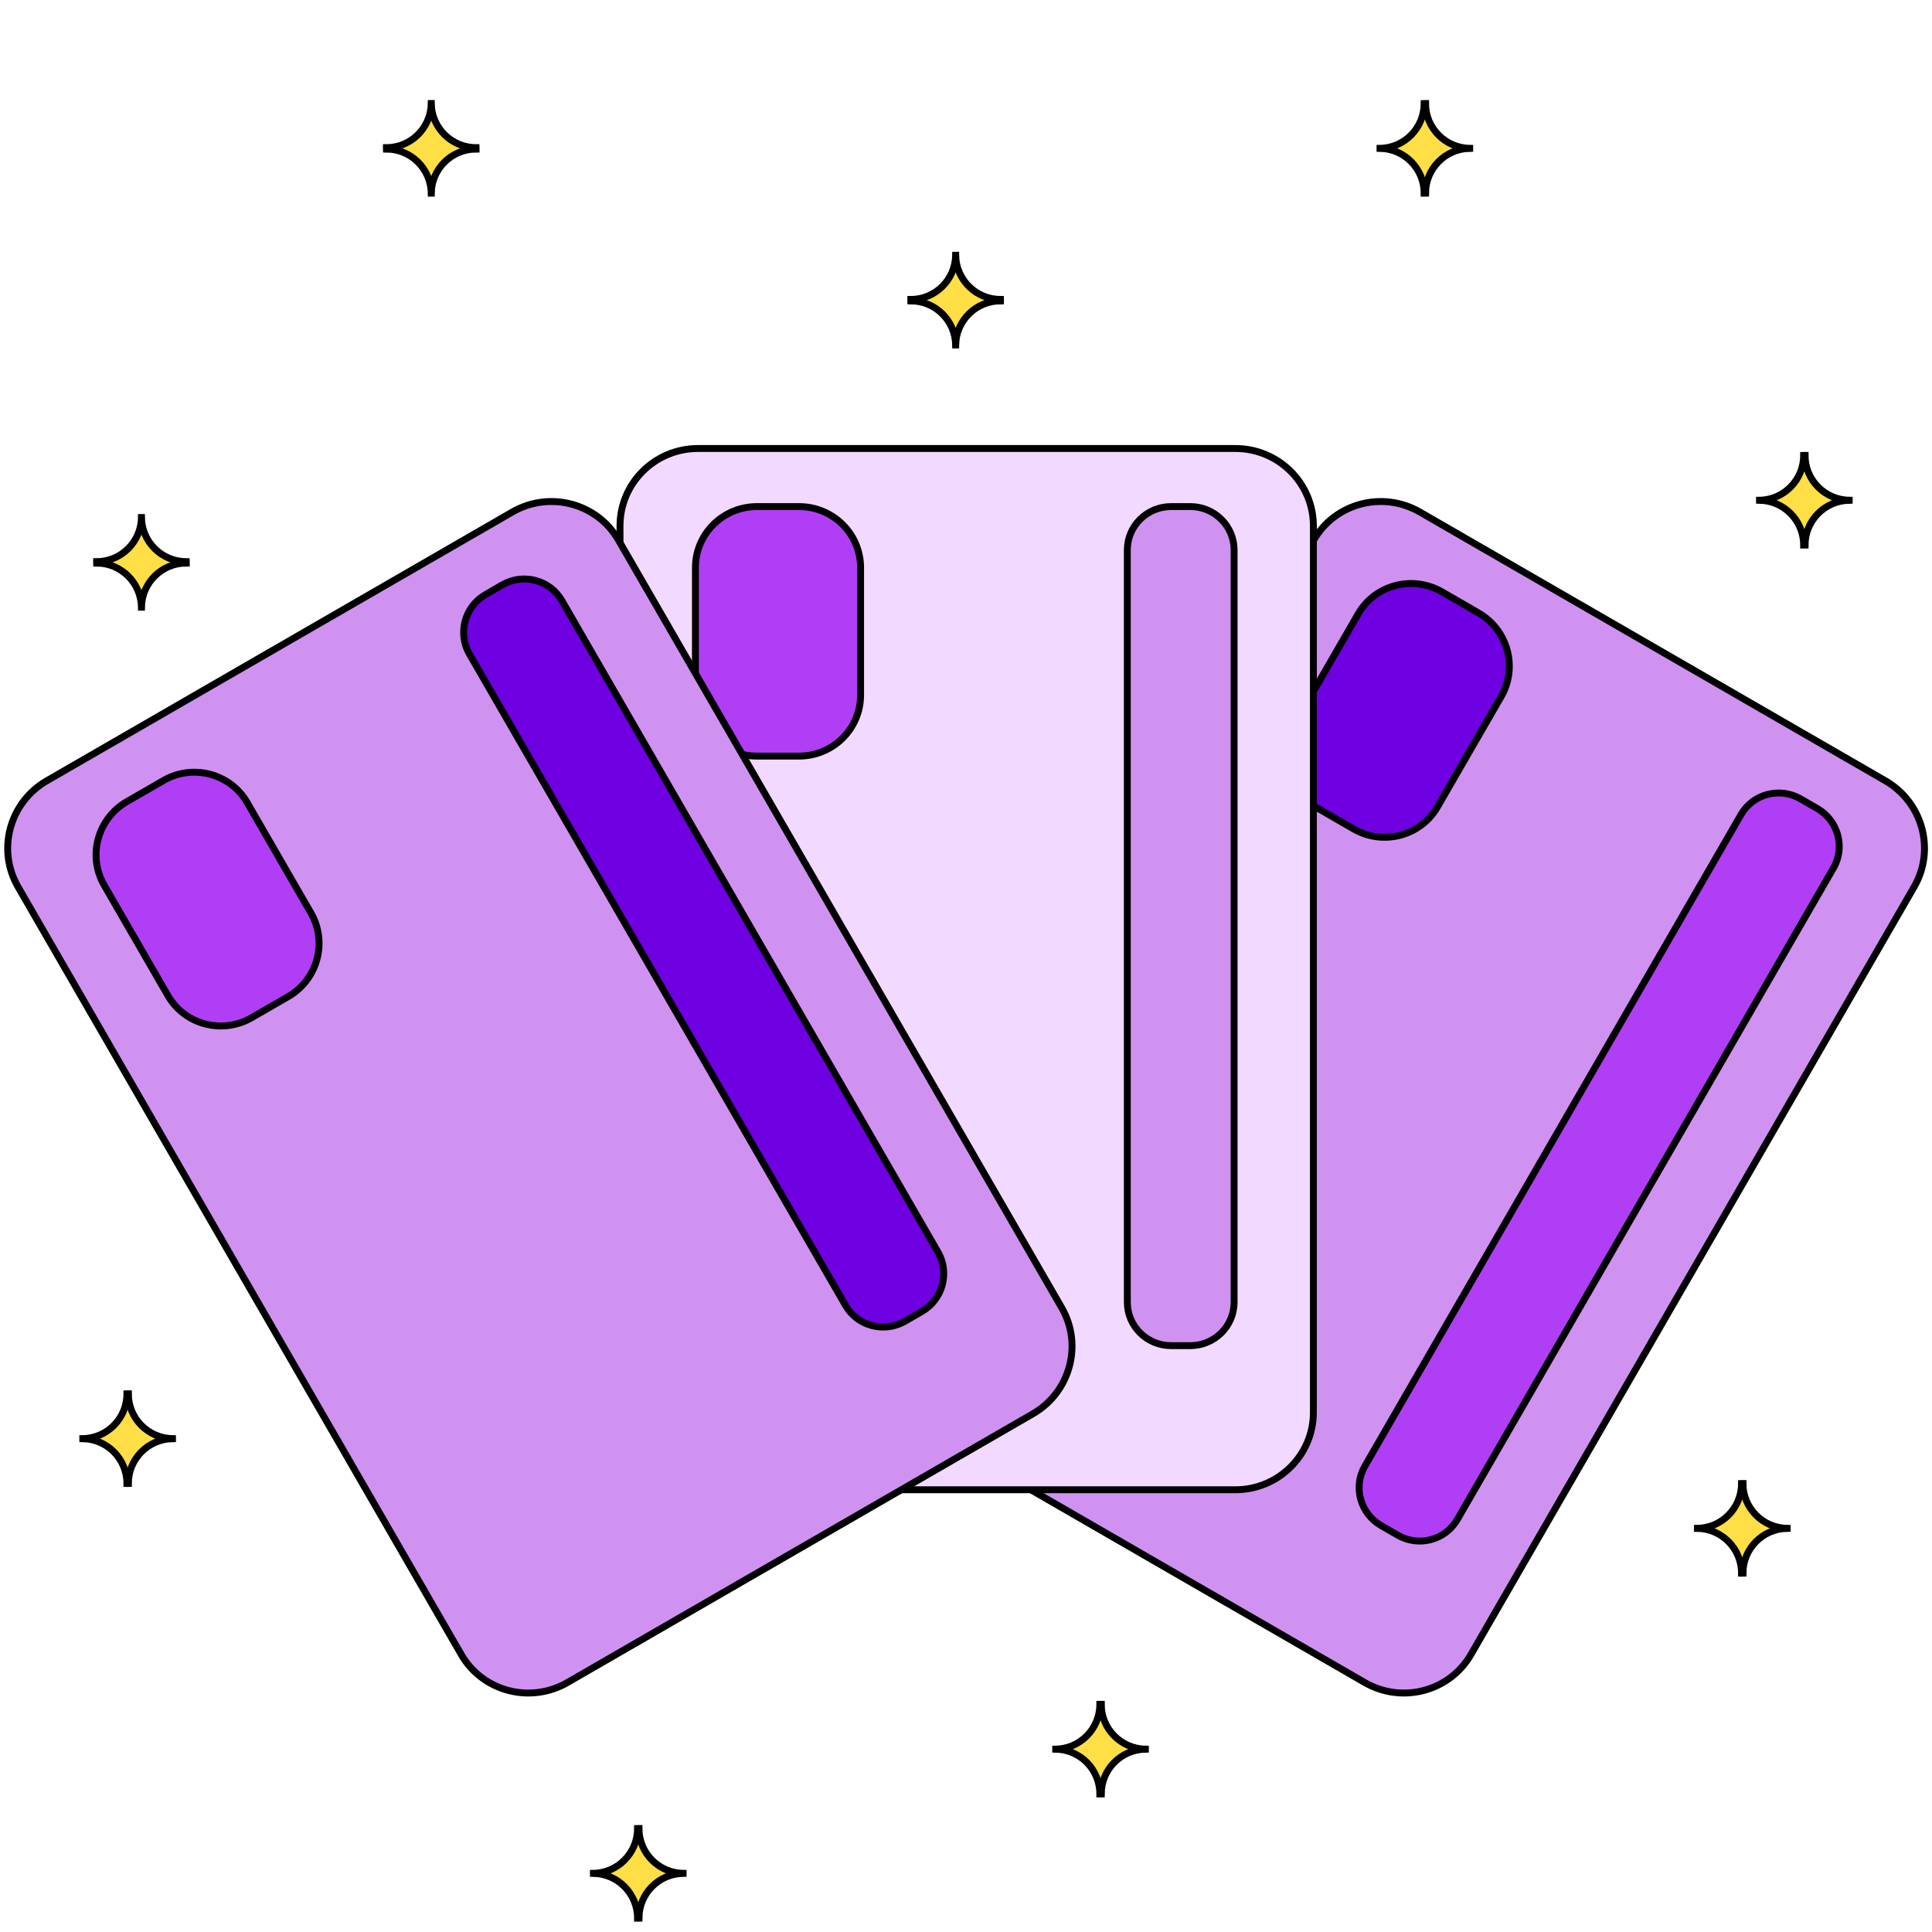 <svg width="280" height="280" viewBox="0 0 280 280" fill="none" xmlns="http://www.w3.org/2000/svg">
<g clip-path="url(#clip0_1672_5783)">
<path d="M273.236 113.152L205.79 74.212C200.383 71.09 193.489 72.907 190.392 78.271L126.153 189.536C123.057 194.9 124.929 201.779 130.337 204.901L197.783 243.841C203.19 246.963 210.084 245.145 213.181 239.781L277.42 128.517C280.517 123.153 278.644 116.274 273.236 113.152Z" fill="#D092F1" stroke="black" stroke-miterlimit="10"/>
<path d="M214.265 88.824L208.98 85.773C204.715 83.31 199.277 84.744 196.834 88.975L187.599 104.971C185.157 109.202 186.634 114.628 190.899 117.09L196.184 120.142C200.449 122.604 205.887 121.17 208.33 116.939L217.565 100.944C220.008 96.713 218.53 91.287 214.265 88.824Z" fill="#6E00E1" stroke="black" stroke-miterlimit="10"/>
<path d="M263.373 117.177L260.959 115.783C257.925 114.032 254.057 115.051 252.32 118.061L197.81 212.474C196.073 215.484 197.123 219.343 200.157 221.095L202.571 222.489C205.605 224.24 209.473 223.221 211.211 220.211L265.72 125.798C267.458 122.788 266.407 118.929 263.373 117.177Z" fill="#B03EF5" stroke="black" stroke-miterlimit="10"/>
<path d="M179.041 65H101.161C94.917 65 89.856 70.021 89.856 76.215V204.692C89.856 210.886 94.917 215.907 101.161 215.907H179.041C185.285 215.907 190.346 210.886 190.346 204.692V76.215C190.346 70.021 185.285 65 179.041 65Z" fill="#F2D9FF" stroke="black" stroke-miterlimit="10"/>
<path d="M115.807 73.418H109.704C104.779 73.418 100.787 77.378 100.787 82.264V100.734C100.787 105.619 104.779 109.58 109.704 109.58H115.807C120.732 109.58 124.724 105.619 124.724 100.734V82.264C124.724 77.378 120.732 73.418 115.807 73.418Z" fill="#B03EF5" stroke="black" stroke-miterlimit="10"/>
<path d="M172.512 73.418H169.724C166.221 73.418 163.381 76.235 163.381 79.71V188.729C163.381 192.204 166.221 195.021 169.724 195.021H172.512C176.015 195.021 178.855 192.204 178.855 188.729V79.71C178.855 76.235 176.015 73.418 172.512 73.418Z" fill="#D092F1" stroke="black" stroke-miterlimit="10"/>
<path d="M74.237 74.212L6.791 113.152C1.383 116.274 -0.489 123.153 2.607 128.517L66.846 239.782C69.943 245.146 76.837 246.963 82.244 243.841L149.69 204.901C155.098 201.779 156.971 194.9 153.874 189.536L89.635 78.272C86.538 72.908 79.644 71.09 74.237 74.212Z" fill="#D092F1" stroke="black" stroke-miterlimit="10"/>
<path d="M23.683 113.119L18.398 116.171C14.133 118.633 12.655 124.059 15.098 128.29L24.333 144.286C26.776 148.517 32.214 149.95 36.479 147.488L41.764 144.437C46.029 141.974 47.507 136.548 45.064 132.317L35.829 116.322C33.386 112.091 27.948 110.657 23.683 113.119Z" fill="#B03EF5" stroke="black" stroke-miterlimit="10"/>
<path d="M72.791 84.766L70.377 86.16C67.343 87.912 66.292 91.772 68.03 94.781L122.539 189.194C124.277 192.204 128.145 193.224 131.179 191.472L133.593 190.078C136.627 188.327 137.678 184.467 135.94 181.458L81.43 87.044C79.693 84.035 75.825 83.015 72.791 84.766Z" fill="#6E00E1" stroke="black" stroke-miterlimit="10"/>
<path d="M144.997 43.396C141.444 43.396 138.559 40.54 138.503 37C138.503 37 138.502 37 138.5 37C138.498 37 138.498 37 138.497 37C138.441 40.541 135.556 43.396 132.003 43.396C132.003 43.43 132 43.466 132 43.5C132 43.534 132.002 43.57 132.003 43.604C135.556 43.604 138.441 46.46 138.497 50C138.497 50 138.498 50 138.5 50C138.502 50 138.502 50 138.503 50C138.559 46.459 141.444 43.604 144.997 43.604C144.997 43.57 145 43.534 145 43.5C145 43.466 144.998 43.43 144.997 43.396Z" fill="#FFDE46" stroke="black" stroke-miterlimit="10"/>
<path d="M68.997 21.396C65.444 21.396 62.559 18.54 62.503 15C62.503 15 62.502 15 62.5 15C62.498 15 62.498 15 62.497 15C62.441 18.541 59.556 21.396 56.003 21.396C56.003 21.43 56 21.466 56 21.5C56 21.534 56.002 21.57 56.003 21.604C59.556 21.604 62.441 24.46 62.497 28C62.497 28 62.498 28 62.5 28C62.502 28 62.502 28 62.503 28C62.559 24.459 65.444 21.604 68.997 21.604C68.997 21.57 69 21.534 69 21.5C69 21.466 68.998 21.43 68.997 21.396Z" fill="#FFDE46" stroke="black" stroke-miterlimit="10"/>
<path d="M261.604 78.997C261.604 75.444 264.46 72.559 268 72.503C268 72.503 268 72.502 268 72.5C268 72.498 268 72.498 268 72.497C264.459 72.441 261.604 69.556 261.604 66.003C261.57 66.003 261.534 66 261.5 66C261.466 66 261.43 66.002 261.396 66.003C261.396 69.556 258.54 72.441 255 72.497C255 72.497 255 72.498 255 72.5C255 72.502 255 72.502 255 72.503C258.541 72.559 261.396 75.444 261.396 78.997C261.43 78.997 261.466 79 261.5 79C261.534 79 261.57 78.998 261.604 78.997Z" fill="#FFDE46" stroke="black" stroke-miterlimit="10"/>
<path d="M206.604 27.997C206.604 24.444 209.46 21.559 213 21.503C213 21.503 213 21.502 213 21.5C213 21.498 213 21.498 213 21.497C209.459 21.441 206.604 18.556 206.604 15.003C206.57 15.003 206.534 15 206.5 15C206.466 15 206.43 15.002 206.396 15.003C206.396 18.556 203.54 21.441 200 21.497C200 21.497 200 21.498 200 21.5C200 21.502 200 21.502 200 21.503C203.541 21.559 206.396 24.444 206.396 27.997C206.43 27.997 206.466 28 206.5 28C206.534 28 206.57 27.998 206.604 27.997Z" fill="#FFDE46" stroke="black" stroke-miterlimit="10"/>
<path d="M18.604 214.997C18.604 211.444 21.46 208.559 25 208.503C25 208.503 25 208.502 25 208.5C25 208.5 25 208.498 25 208.497C21.459 208.441 18.604 205.556 18.604 202.003C18.57 202.003 18.534 202 18.5 202C18.466 202 18.43 202.002 18.396 202.003C18.396 205.556 15.54 208.441 12 208.497C12 208.497 12 208.498 12 208.5C12 208.502 12 208.502 12 208.503C15.541 208.559 18.396 211.444 18.396 214.997C18.43 214.997 18.466 215 18.5 215C18.534 215 18.57 214.998 18.604 214.997Z" fill="#FFDE46" stroke="black" stroke-miterlimit="10"/>
<path d="M92.604 277.997C92.604 274.444 95.46 271.559 99 271.503V271.5V271.497C95.459 271.441 92.604 268.556 92.604 265.003C92.57 265.003 92.534 265 92.5 265C92.466 265 92.43 265.002 92.396 265.003C92.396 268.556 89.54 271.441 86 271.497V271.5V271.503C89.541 271.559 92.396 274.444 92.396 277.997C92.43 277.997 92.466 278 92.5 278C92.534 278 92.57 277.998 92.604 277.997Z" fill="#FFDE46" stroke="black" stroke-miterlimit="10"/>
<path d="M252.604 227.997C252.604 224.444 255.46 221.559 259 221.503C259 221.503 259 221.502 259 221.5C259 221.5 259 221.498 259 221.497C255.459 221.441 252.604 218.556 252.604 215.003C252.57 215.003 252.534 215 252.5 215C252.466 215 252.43 215.002 252.396 215.003C252.396 218.556 249.54 221.441 246 221.497C246 221.497 246 221.498 246 221.5C246 221.502 246 221.502 246 221.503C249.541 221.559 252.396 224.444 252.396 227.997C252.43 227.997 252.466 228 252.5 228C252.534 228 252.57 227.998 252.604 227.997Z" fill="#FFDE46" stroke="black" stroke-miterlimit="10"/>
<path d="M159.604 259.997C159.604 256.444 162.46 253.559 166 253.503C166 253.503 166 253.502 166 253.5C166 253.5 166 253.498 166 253.497C162.459 253.441 159.604 250.556 159.604 247.003C159.57 247.003 159.534 247 159.5 247C159.466 247 159.43 247.002 159.396 247.003C159.396 250.556 156.54 253.441 153 253.497C153 253.497 153 253.498 153 253.5C153 253.502 153 253.502 153 253.503C156.541 253.559 159.396 256.444 159.396 259.997C159.43 259.997 159.466 260 159.5 260C159.534 260 159.57 259.998 159.604 259.997Z" fill="#FFDE46" stroke="black" stroke-miterlimit="10"/>
<path d="M26.997 81.396C23.444 81.396 20.559 78.54 20.503 75H20.5H20.497C20.441 78.541 17.556 81.396 14.003 81.396C14.003 81.43 14 81.466 14 81.5C14 81.534 14.002 81.57 14.003 81.604C17.556 81.604 20.441 84.46 20.497 88H20.5H20.503C20.559 84.459 23.444 81.604 26.997 81.604C26.997 81.57 27 81.534 27 81.5C27 81.466 26.998 81.43 26.997 81.396Z" fill="#FFDE46" stroke="black" stroke-miterlimit="10"/>
</g>
<defs>
<clipPath id="clip0_1672_5783">
<rect width="280" height="280" fill="white"/>
</clipPath>
</defs>
</svg>

